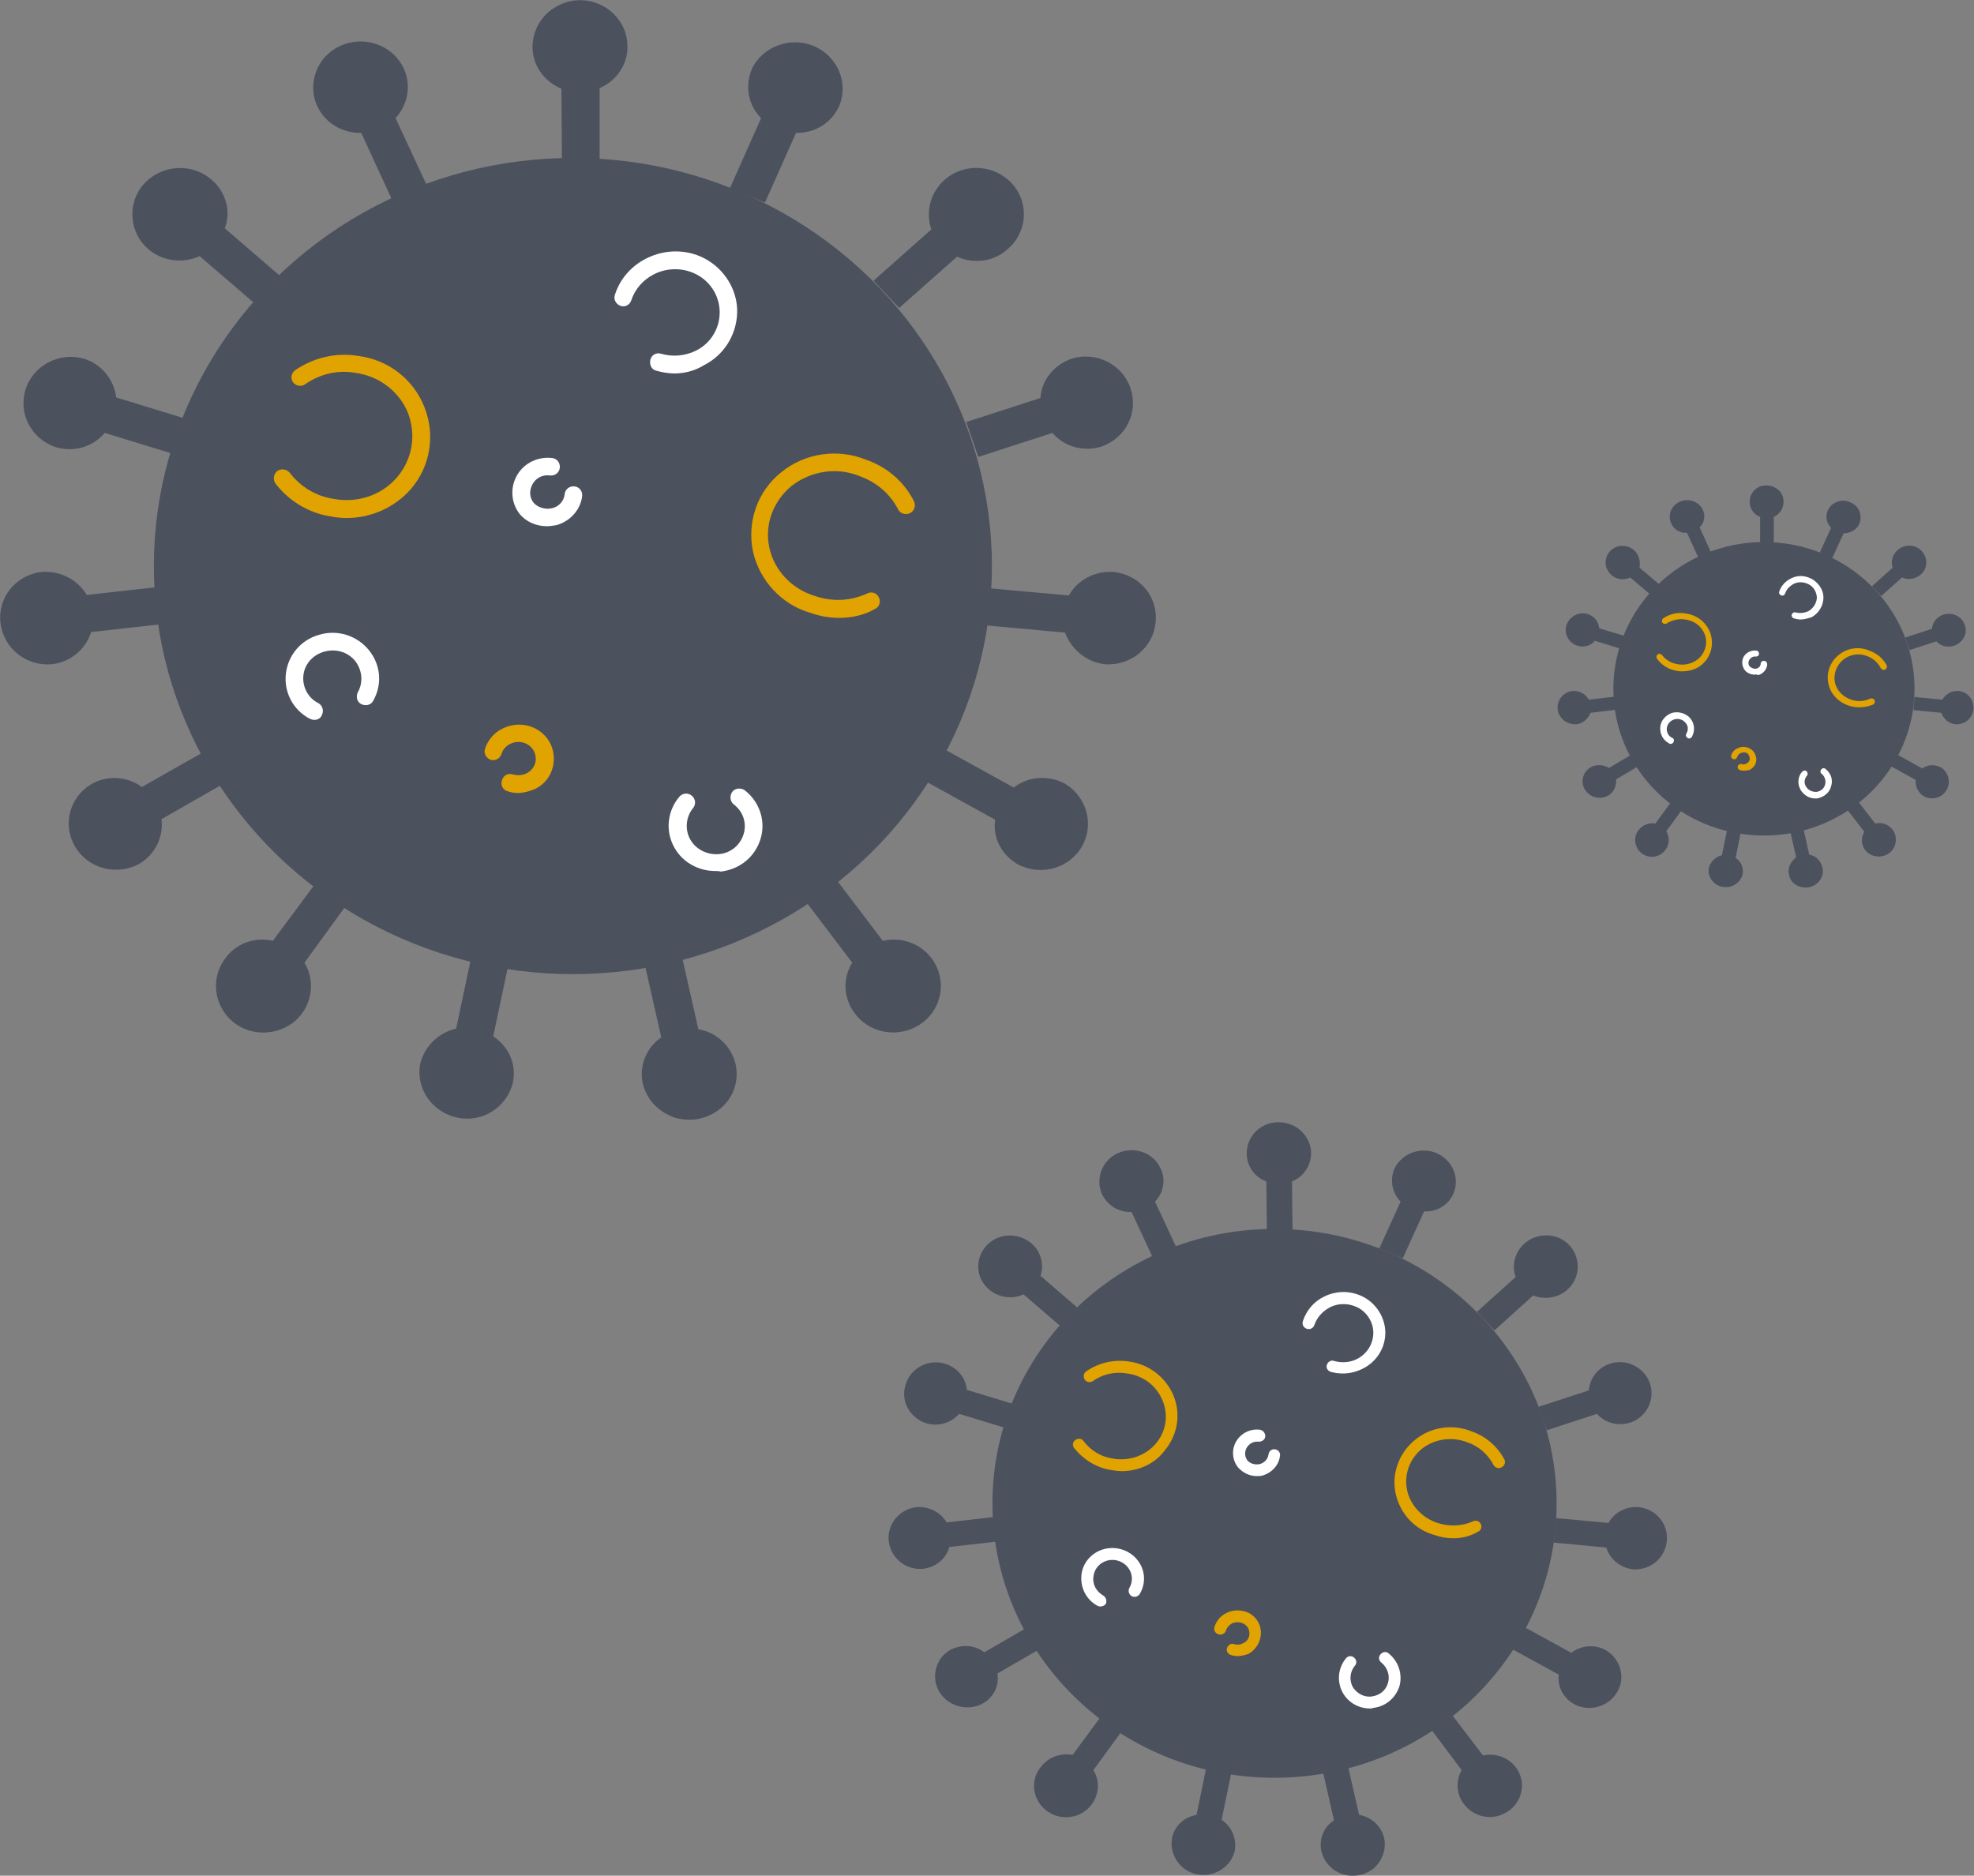 <?xml version="1.0" encoding="utf-8"?>
<!-- Generator: Adobe Illustrator 22.1.0, SVG Export Plug-In . SVG Version: 6.00 Build 0)  -->
<svg version="1.1" id="Layer_1" xmlns="http://www.w3.org/2000/svg" xmlns:xlink="http://www.w3.org/1999/xlink" x="0px" y="0px"
	 viewBox="0 0 361.8 343.8" style="enable-background:new 0 0 361.8 343.8;" xml:space="preserve">
<rect x="0" y="0" width="361.8" height="343.8" fill="#808080" stroke="none"/>
<style type="text/css">
	.st0{fill:#4C515E;}
	.st1{fill:#E1A300;}
	.st2{fill:#FFFFFF;}
</style>
<g id="Virus_1_" transform="translate(0, 0.15)">
	<path id="Path_43_" class="st0" d="M153.8,19.3c1.8-4.3-0.3-9.1-4.6-11c-4.3-1.8-9.4,0-11.4,4.2c-1.3,3.1-0.7,6.6,1.7,9l-5.7,12.8
		l6.4,2.7l5.7-12.8C149.3,24.3,152.4,22.4,153.8,19.3L153.8,19.3z"/>
	<path id="Path_42_" class="st0" d="M184.7,45.5c3.3-2.8,3.9-7.6,1.5-11.1c-2.4-3.5-7.2-4.8-11.1-2.9c-3.9,1.9-5.8,6.3-4.4,10.4
		l-10.6,9.4l4.7,5l10.6-9.4C178.5,48.3,182.2,47.8,184.7,45.5L184.7,45.5z"/>
	<path id="Path_41_" class="st0" d="M201.9,81.7c4.5-1.6,6.8-6.3,5.3-10.7c-1.5-4.4-6.3-6.8-10.8-5.4c-3.2,1.1-5.5,3.9-5.7,7.2
		l-13.6,4.4l2.2,6.4l13.6-4.4C195.1,81.8,198.7,82.7,201.9,81.7z"/>
	<path id="Path_40_" class="st0" d="M202.6,121.6c4.7,0.3,8.8-3.1,9.2-7.7c0.5-4.6-2.9-8.7-7.6-9.2c-3.4-0.3-6.7,1.4-8.3,4.3
		l-14.3-1.3l-0.7,6.8l14.3,1.3C196.4,119,199.3,121.3,202.6,121.6L202.6,121.6z"/>
	<path id="Path_39_" class="st0" d="M186.6,158.3c4.2,2.2,9.4,0.7,11.7-3.3c2.3-4,0.9-9.1-3.1-11.5c-3-1.6-6.7-1.4-9.4,0.7
		l-12.5-6.9l-3.4,5.9l12.5,6.9C181.9,153.4,183.6,156.6,186.6,158.3L186.6,158.3z"/>
	<path id="Path_38_" class="st0" d="M156.6,185.5c2.5,3.5,7.3,4.6,11.2,2.6c3.9-2,5.6-6.5,4.1-10.5c-1.5-4-5.8-6.3-10.1-5.3
		l-8.5-11.2l-5.6,4l8.5,11.2C154.4,179.2,154.6,182.8,156.6,185.5L156.6,185.5z"/>
	<path id="Path_37_" class="st0" d="M117.8,198.4c0.7,3,2.9,5.3,5.9,6.3c3,0.9,6.2,0.2,8.5-1.8c2.3-2,3.3-5.1,2.6-8.1
		c-0.8-3.2-3.4-5.7-6.8-6.3l-3.1-13.7l-6.8,1.5l3.1,13.7C118.5,191.8,117.1,195.2,117.8,198.4z"/>
	<path id="Path_36_" class="st0" d="M77,194.9c-0.8,4.5,2.2,8.8,6.8,9.8s9.1-1.9,10.2-6.4c0.7-3.3-0.7-6.6-3.6-8.5l2.9-13.7
		l-6.8-1.4l-2.9,13.7C80.4,189.1,77.8,191.6,77,194.9L77,194.9z"/>
	<path id="Path_35_" class="st0" d="M41.3,175.5c-2.6,3.4-2.2,8.2,0.9,11.2c3.1,3,8,3.2,11.5,0.6c3.4-2.6,4.3-7.4,2.1-11l8.3-11.4
		l-5.7-3.9L50,172.3C46.7,171.5,43.2,172.8,41.3,175.5z"/>
	<path id="Path_34_" class="st0" d="M16.7,143.6c-4,2.4-5.3,7.5-2.9,11.5s7.6,5.3,11.7,3.1c2.9-1.7,4.5-4.9,4.1-8.2l12.4-7.1
		l-3.5-5.9L26,144.1C23.3,142.1,19.6,141.9,16.7,143.6z"/>
	<path id="Path_33_" class="st0" d="M7.5,104.7c-4.7,0.6-8,4.8-7.4,9.4s4.7,7.9,9.4,7.5c3.4-0.4,6.2-2.7,7.2-5.9l14.3-1.6l-0.8-6.8
		l-14.3,1.6C14.2,106,10.9,104.4,7.5,104.7L7.5,104.7z"/>
	<path id="Path_32_" class="st0" d="M15.4,65.6c-4.5-1.3-9.3,1.2-10.7,5.6c-1.4,4.4,1,9.1,5.5,10.6c3.3,1,6.8,0,9-2.6l13.7,4.2
		l2.1-6.5l-13.7-4.2C20.9,69.4,18.6,66.6,15.4,65.6z"/>
	<path id="Path_31_" class="st0" d="M38.9,32.9c-3.2-2.9-8.1-3-11.5-0.3c-3.4,2.7-4.1,7.5-1.8,11.1s7.1,4.9,11,3.1l10.8,9.3L52,51
		l-10.8-9.3C42.4,38.6,41.4,35.1,38.9,32.9L38.9,32.9z"/>
	<path id="Path_30_" class="st0" d="M74,12.4c-2-4.3-7.2-6.1-11.5-4.2c-4.4,1.9-6.3,7-4.3,11.2c1.4,3,4.6,4.9,8,4.8L72.1,37l6.3-2.8
		l-5.9-12.7C74.8,19,75.4,15.4,74,12.4L74,12.4z"/>
	<path id="Path_29_" class="st0" d="M115,8.3c0-3-1.7-5.8-4.4-7.3s-6-1.5-8.7,0.1c-2.7,1.5-4.3,4.4-4.3,7.4c0,3.3,2.1,6.3,5.3,7.6
		l0.1,14l6.9-0.1L109.9,16C113,14.7,115.1,11.6,115,8.3z"/>
	<ellipse id="Oval_1_" class="st0" cx="105" cy="103.6" rx="76.8" ry="74.8"/>
	<g>
		<path id="Path_28_" class="st0" d="M90.3,137.6c0.4-1.2,1.3-2.2,2.4-2.8c1.5-0.8,3.3-0.7,4.8,0.2c1.5,0.9,2.3,2.5,2.2,4.1
			s-1.1,3.2-2.6,3.9c-1.1,0.6-2.5,0.7-3.7,0.4"/>
		<path class="st1" d="M94.9,145.2c-0.6,0-1.2-0.1-1.8-0.3c-0.9-0.2-1.4-1.1-1.1-2c0.2-0.9,1.1-1.4,2-1.1c0.8,0.2,1.7,0.2,2.5-0.2
			c1-0.5,1.7-1.5,1.7-2.6c0-1.1-0.5-2.1-1.5-2.7c-1-0.6-2.2-0.6-3.2-0.1c-0.8,0.4-1.4,1.1-1.6,1.9c-0.3,0.8-1.2,1.3-2,1
			c-0.8-0.3-1.3-1.2-1-2c0.5-1.6,1.7-3,3.2-3.7c2-1,4.4-1,6.4,0.2c2,1.2,3.1,3.3,3,5.6c-0.1,2.3-1.4,4.3-3.5,5.3
			C97,144.9,95.9,145.2,94.9,145.2z"/>
	</g>
	<g>
		<path id="Path_27_" class="st0" d="M135.4,145.9c2.2,1.7,3.1,4.5,2.3,7.2c-0.8,2.6-3.1,4.5-5.9,4.8c-2.8,0.3-5.5-1.1-6.8-3.5
			c-1.3-2.4-1.1-5.4,0.7-7.5"/>
		<path class="st2" d="M131.1,159.5c-3.1,0-6-1.6-7.5-4.3c-1.7-3-1.3-6.7,0.9-9.3c0.6-0.7,1.6-0.8,2.3-0.2c0.7,0.6,0.8,1.6,0.2,2.3
			c-1.3,1.6-1.5,3.9-0.5,5.7c1,1.8,3.1,2.9,5.3,2.7c2.2-0.2,3.9-1.7,4.5-3.7c0.6-2-0.1-4.1-1.8-5.4c-0.7-0.5-0.8-1.6-0.3-2.3
			c0.5-0.7,1.6-0.8,2.3-0.3c2.7,2.1,3.9,5.6,2.9,8.9c-1,3.3-3.8,5.6-7.3,6C131.7,159.5,131.4,159.5,131.1,159.5z"/>
	</g>
	<g>
		<path id="Path_26_" class="st0" d="M159.8,110.1c-3.4,1.6-7.2,1.8-10.7,0.5c-4.8-1.4-8.5-5.3-9.5-10.1c-1-4.8,0.8-9.8,4.6-12.9
			c3.9-3.1,9.2-4,13.9-2.1c3.5,1.2,6.3,3.6,8,6.9"/>
		<path class="st1" d="M153.8,113.1c-1.8,0-3.5-0.3-5.2-0.9c-5.3-1.5-9.4-5.9-10.6-11.3c-1.1-5.4,0.8-11,5.2-14.5
			c4.3-3.5,10.3-4.4,15.5-2.3c3.8,1.3,7,4,8.8,7.6c0.4,0.8,0.1,1.8-0.7,2.2c-0.8,0.4-1.8,0.1-2.2-0.7c-1.5-2.9-4-5-7.1-6.1
			c-4.2-1.7-8.9-0.9-12.4,1.8c-3.4,2.8-5,7.1-4.1,11.3c0.9,4.2,4.1,7.6,8.4,8.9c3.2,1.1,6.6,0.9,9.6-0.5c0.8-0.4,1.8,0,2.1,0.8
			c0.4,0.8,0,1.8-0.8,2.1C158.4,112.6,156.1,113.1,153.8,113.1z"/>
	</g>
	<g>
		<path id="Path_25_" class="st0" d="M114.3,54.4c0.8-2.5,2.6-4.5,5-5.7c3.1-1.6,6.8-1.4,9.7,0.4c2.9,1.8,4.7,5,4.5,8.4
			c-0.1,3.4-2.1,6.4-5.2,8c-2.3,1.2-5,1.5-7.6,0.7"/>
		<path class="st2" d="M123.6,68.3c-1.1,0-2.2-0.2-3.3-0.5c-0.9-0.2-1.3-1.1-1.1-2c0.2-0.9,1.1-1.4,2-1.1c2.1,0.6,4.4,0.4,6.4-0.6
			c2.6-1.3,4.2-3.9,4.3-6.7c0.1-2.8-1.3-5.5-3.8-7c-2.5-1.5-5.6-1.6-8.2-0.3c-2,1-3.5,2.7-4.2,4.8c-0.3,0.9-1.2,1.3-2,1
			c-0.8-0.3-1.3-1.2-1-2c0.9-2.9,3-5.3,5.8-6.7c3.6-1.8,7.9-1.7,11.3,0.4c3.4,2.1,5.5,5.9,5.3,9.8c-0.2,4-2.5,7.6-6.1,9.4
			C127.4,67.8,125.5,68.3,123.6,68.3z"/>
	</g>
	<g>
		<path id="Path_24_" class="st0" d="M105.1,90.5c-0.2,1.9-1.6,3.5-3.5,4c-1.9,0.5-3.9-0.1-5.1-1.6c-1.1-1.5-1.3-3.6-0.3-5.2
			c1-1.6,2.9-2.6,4.8-2.3"/>
		<path class="st2" d="M100.2,96.3c-1.9,0-3.8-0.8-5-2.3c-1.6-2.1-1.7-4.9-0.4-7.1c1.3-2.2,3.8-3.4,6.4-3.1c0.9,0.1,1.5,0.9,1.4,1.8
			c-0.1,0.9-0.9,1.5-1.8,1.4c-1.4-0.2-2.6,0.5-3.2,1.6c-0.6,1.1-0.6,2.4,0.2,3.4c0.8,0.9,2.2,1.3,3.4,1c1.3-0.3,2.2-1.4,2.3-2.6
			c0.1-0.9,0.9-1.5,1.8-1.4c0.9,0.1,1.5,0.9,1.4,1.8c-0.3,2.5-2.2,4.6-4.7,5.3C101.4,96.2,100.8,96.3,100.2,96.3z"/>
	</g>
	<g>
		<path id="Path_23_" class="st0" d="M57.6,130.2c-2.5-1.3-3.9-3.9-3.6-6.7c0.3-2.7,2.3-5,4.9-5.8s5.6,0.1,7.4,2.3
			c1.8,2.1,2,5.1,0.7,7.5"/>
		<path class="st2" d="M57.6,131.8c-0.3,0-0.5-0.1-0.8-0.2c-3.1-1.6-4.8-4.9-4.4-8.3c0.4-3.4,2.8-6.2,6.1-7.1c3.3-1,6.9,0.1,9.1,2.8
			c2.2,2.7,2.5,6.3,0.8,9.3c-0.4,0.8-1.4,1-2.2,0.6c-0.8-0.4-1-1.4-0.6-2.2c1-1.8,0.8-4-0.5-5.7c-1.4-1.7-3.6-2.3-5.7-1.7
			c-2.1,0.6-3.6,2.3-3.8,4.4c-0.2,2.1,0.9,4.1,2.7,5c0.8,0.4,1.1,1.4,0.7,2.2C58.8,131.5,58.2,131.8,57.6,131.8z"/>
	</g>
	<g>
		<path id="Path_22_" class="st0" d="M54.9,69.1c3-2.1,6.8-2.9,10.5-2.4c4.9,0.7,9.1,3.9,10.9,8.4c1.8,4.5,0.9,9.6-2.2,13.3
			c-3.2,3.7-8.2,5.5-13.1,4.6c-3.6-0.6-6.9-2.5-9.1-5.4"/>
		<path class="st1" d="M63.5,94.8c-0.9,0-1.9-0.1-2.9-0.3c-4-0.6-7.6-2.8-10.1-6c-0.5-0.7-0.4-1.7,0.3-2.3c0.7-0.5,1.7-0.4,2.3,0.3
			c2,2.6,4.8,4.3,8.1,4.8c4.4,0.8,8.8-0.7,11.6-4c2.8-3.3,3.5-7.7,2-11.7c-1.6-4-5.3-6.8-9.6-7.4c-3.3-0.6-6.6,0.2-9.3,2.1
			c-0.7,0.5-1.7,0.3-2.2-0.4c-0.5-0.7-0.3-1.7,0.4-2.2c3.4-2.3,7.5-3.3,11.6-2.6c5.5,0.7,10.1,4.3,12.1,9.4c2,5.1,1.1,10.8-2.5,15
			C72.3,92.9,68,94.8,63.5,94.8z"/>
	</g>
</g>
<g id="Virus_2_" transform="translate(0, 0.15)">
	<path id="Path_44_" class="st0" d="M340.8,95.8c0.6-1.5-0.1-3.3-1.7-3.9c-1.6-0.7-3.4,0-4.1,1.5c-0.5,1.1-0.2,2.4,0.6,3.2l-2.1,4.6
		l2.3,1l2.1-4.6C339.2,97.6,340.4,96.9,340.8,95.8L340.8,95.8z"/>
	<path id="Path_21_" class="st0" d="M352,105.2c1.2-1,1.4-2.7,0.5-4c-0.9-1.3-2.6-1.7-4-1c-1.4,0.7-2.1,2.3-1.6,3.7l-3.8,3.4
		l1.7,1.8l3.8-3.4C349.7,106.2,351,106,352,105.2L352,105.2z"/>
	<path id="Path_20_" class="st0" d="M358.2,118.2c1.6-0.6,2.5-2.3,1.9-3.8c-0.5-1.6-2.3-2.4-3.9-1.9c-1.2,0.4-2,1.4-2.1,2.6
		l-4.9,1.6l0.8,2.3l4.9-1.6C355.7,118.3,357,118.6,358.2,118.2z"/>
	<path id="Path_19_" class="st0" d="M358.4,132.6c1.7,0.1,3.2-1.1,3.3-2.8s-1-3.1-2.7-3.3c-1.2-0.1-2.4,0.5-3,1.6l-5.1-0.5l-0.2,2.4
		l5.1,0.5C356.2,131.6,357.2,132.5,358.4,132.6L358.4,132.6z"/>
	<path id="Path_18_" class="st0" d="M352.6,145.8c1.5,0.8,3.4,0.3,4.2-1.2c0.8-1.4,0.3-3.3-1.1-4.1c-1.1-0.6-2.4-0.5-3.4,0.2
		l-4.5-2.5l-1.2,2.1l4.5,2.5C351,144,351.6,145.2,352.6,145.8L352.6,145.8z"/>
	<path id="Path_17_" class="st0" d="M341.8,155.6c0.9,1.2,2.6,1.6,4,0.9c1.4-0.7,2-2.3,1.5-3.8c-0.5-1.4-2.1-2.3-3.6-1.9l-3.1-4
		l-2,1.5l3.1,4C341.1,153.3,341.1,154.6,341.8,155.6L341.8,155.6z"/>
	<path id="Path_16_" class="st0" d="M327.9,160.2c0.2,1.1,1,1.9,2.1,2.2c1.1,0.3,2.2,0.1,3.1-0.7c0.8-0.7,1.2-1.8,0.9-2.9
		c-0.3-1.2-1.2-2.1-2.4-2.3l-1.1-4.9l-2.4,0.5l1.1,4.9C328.1,157.8,327.6,159.1,327.9,160.2z"/>
	<path id="Path_15_" class="st0" d="M313.2,158.9c-0.3,1.6,0.8,3.2,2.5,3.5s3.3-0.7,3.7-2.3c0.2-1.2-0.3-2.4-1.3-3l1-4.9l-2.5-0.5
		l-1,4.9C314.4,156.9,313.5,157.8,313.2,158.9L313.2,158.9z"/>
	<path id="Path_14_" class="st0" d="M300.3,152c-0.9,1.2-0.8,2.9,0.3,4c1.1,1.1,2.9,1.2,4.1,0.2c1.2-1,1.5-2.6,0.7-4l3-4.1l-2-1.4
		l-3,4.1C302.3,150.6,301.1,151,300.3,152z"/>
	<path id="Path_13_" class="st0" d="M291.5,140.5c-1.4,0.9-1.9,2.7-1,4.1c0.9,1.4,2.7,1.9,4.2,1.1c1.1-0.6,1.6-1.8,1.5-3l4.4-2.6
		l-1.3-2.1l-4.4,2.6C293.9,140,292.6,139.9,291.5,140.5z"/>
	<path id="Path_12_" class="st0" d="M288.2,126.5c-1.7,0.2-2.9,1.7-2.7,3.4c0.2,1.6,1.7,2.8,3.4,2.7c1.2-0.1,2.2-1,2.6-2.1l5.1-0.6
		l-0.3-2.4l-5.1,0.6C290.6,127,289.4,126.4,288.2,126.5L288.2,126.5z"/>
	<path id="Path_11_" class="st0" d="M291,112.4c-1.6-0.5-3.3,0.4-3.9,2c-0.5,1.6,0.4,3.3,2,3.8c1.2,0.4,2.5,0,3.2-0.9l4.9,1.5
		l0.8-2.3l-4.9-1.5C293,113.8,292.2,112.8,291,112.4z"/>
	<path id="Path_10_" class="st0" d="M299.5,100.7c-1.2-1-2.9-1.1-4.1-0.1c-1.2,1-1.5,2.7-0.6,4c0.8,1.3,2.5,1.8,4,1.1l3.9,3.3
		l1.7-1.8l-3.9-3.3C300.7,102.7,300.4,101.5,299.5,100.7L299.5,100.7z"/>
	<path id="Path_9_" class="st0" d="M312.1,93.3c-0.7-1.5-2.6-2.2-4.2-1.5c-1.6,0.7-2.3,2.5-1.6,4c0.5,1.1,1.6,1.8,2.9,1.7l2.1,4.6
		l2.3-1l-2.1-4.6C312.4,95.7,312.6,94.4,312.1,93.3L312.1,93.3z"/>
	<path id="Path_8_" class="st0" d="M326.9,91.8c0-1.1-0.6-2.1-1.6-2.6s-2.2-0.5-3.1,0s-1.6,1.6-1.5,2.7c0,1.2,0.8,2.3,1.9,2.7l0,5
		l2.5,0l0-5C326.2,94.1,326.9,93,326.9,91.8z"/>
	<ellipse id="Oval_2_" class="st0" cx="323.3" cy="126.1" rx="27.6" ry="26.9"/>
	<g>
		<path id="Path_7_" class="st0" d="M318,138.3c0.1-0.4,0.5-0.8,0.9-1c0.5-0.3,1.2-0.3,1.7,0.1c0.5,0.3,0.8,0.9,0.8,1.5
			c0,0.6-0.4,1.1-0.9,1.4c-0.4,0.2-0.9,0.3-1.3,0.1"/>
		<path class="st1" d="M319.6,141.1c-0.2,0-0.4,0-0.7-0.1c-0.3-0.1-0.5-0.4-0.4-0.7c0.1-0.3,0.4-0.5,0.7-0.4
			c0.3,0.1,0.6,0.1,0.9-0.1c0.4-0.2,0.6-0.5,0.6-0.9c0-0.4-0.2-0.8-0.5-1c-0.3-0.2-0.8-0.2-1.2,0c-0.3,0.1-0.5,0.4-0.6,0.7
			c-0.1,0.3-0.4,0.5-0.7,0.4c-0.3-0.1-0.5-0.4-0.4-0.7c0.2-0.6,0.6-1.1,1.2-1.3c0.7-0.4,1.6-0.3,2.3,0.1c0.7,0.4,1.1,1.2,1.1,2
			c0,0.8-0.5,1.5-1.3,1.9C320.4,141,320,141.1,319.6,141.1z"/>
	</g>
	<g>
		<path id="Path_6_" class="st0" d="M334.2,141.3c0.8,0.6,1.1,1.6,0.8,2.6c-0.3,0.9-1.1,1.6-2.1,1.7c-1,0.1-2-0.4-2.5-1.3
			c-0.5-0.9-0.4-1.9,0.2-2.7"/>
		<path class="st2" d="M332.7,146.2c-1.1,0-2.1-0.6-2.7-1.6c-0.6-1.1-0.5-2.4,0.3-3.3c0.2-0.2,0.6-0.3,0.8-0.1
			c0.2,0.2,0.3,0.6,0.1,0.8c-0.5,0.6-0.6,1.4-0.2,2c0.4,0.7,1.1,1,1.9,1c0.8-0.1,1.4-0.6,1.6-1.3c0.2-0.7,0-1.5-0.6-2
			c-0.3-0.2-0.3-0.6-0.1-0.8c0.2-0.3,0.6-0.3,0.8-0.1c1,0.8,1.4,2,1,3.2c-0.3,1.2-1.4,2-2.6,2.2
			C332.9,146.2,332.8,146.2,332.7,146.2z"/>
	</g>
	<g>
		<path id="Path_5_" class="st0" d="M343,128.5c-1.2,0.6-2.6,0.6-3.9,0.2c-1.7-0.5-3.1-1.9-3.4-3.6c-0.4-1.7,0.3-3.5,1.7-4.6
			s3.3-1.4,5-0.8c1.3,0.4,2.3,1.3,2.9,2.5"/>
		<path class="st1" d="M340.8,129.5c-0.6,0-1.3-0.1-1.9-0.3c-1.9-0.6-3.4-2.1-3.8-4.1c-0.4-1.9,0.3-3.9,1.9-5.2
			c1.6-1.3,3.7-1.6,5.6-0.8c1.4,0.5,2.5,1.4,3.2,2.7c0.1,0.3,0,0.6-0.3,0.8c-0.3,0.1-0.6,0-0.8-0.3c-0.5-1-1.4-1.8-2.5-2.2
			c-1.5-0.6-3.2-0.3-4.4,0.7c-1.2,1-1.8,2.6-1.5,4.1c0.3,1.5,1.5,2.7,3,3.2c1.2,0.4,2.4,0.3,3.5-0.2c0.3-0.1,0.6,0,0.8,0.3
			c0.1,0.3,0,0.6-0.3,0.8C342.5,129.3,341.7,129.5,340.8,129.5z"/>
	</g>
	<g>
		<path id="Path_4_" class="st0" d="M326.6,108.4c0.3-0.9,0.9-1.6,1.8-2.1c1.1-0.6,2.4-0.5,3.5,0.1c1.1,0.7,1.7,1.8,1.6,3
			c0,1.2-0.8,2.3-1.9,2.9c-0.8,0.4-1.8,0.5-2.7,0.3"/>
		<path class="st2" d="M330,113.4c-0.4,0-0.8-0.1-1.2-0.2c-0.3-0.1-0.5-0.4-0.4-0.7c0.1-0.3,0.4-0.5,0.7-0.4
			c0.8,0.2,1.6,0.1,2.3-0.2c0.9-0.5,1.5-1.4,1.6-2.4c0-1-0.5-2-1.4-2.5c-0.9-0.5-2-0.6-2.9-0.1c-0.7,0.4-1.3,1-1.5,1.7
			c-0.1,0.3-0.4,0.5-0.7,0.4c-0.3-0.1-0.5-0.4-0.4-0.7c0.3-1,1.1-1.9,2.1-2.4c1.3-0.7,2.8-0.6,4.1,0.2c1.2,0.8,2,2.1,1.9,3.5
			c-0.1,1.4-0.9,2.7-2.2,3.4C331.3,113.2,330.7,113.4,330,113.4z"/>
	</g>
	<g>
		<path id="Path_3_" class="st0" d="M323.3,121.4c-0.1,0.7-0.6,1.2-1.3,1.4c-0.7,0.2-1.4,0-1.8-0.6c-0.4-0.6-0.5-1.3-0.1-1.9
			c0.4-0.6,1-0.9,1.7-0.8"/>
		<path class="st2" d="M321.6,123.5c-0.7,0-1.4-0.3-1.8-0.8c-0.6-0.8-0.6-1.8-0.2-2.5c0.5-0.8,1.4-1.2,2.3-1.1
			c0.3,0,0.5,0.3,0.5,0.6c0,0.3-0.3,0.5-0.6,0.5c-0.5-0.1-0.9,0.2-1.2,0.6c-0.2,0.4-0.2,0.9,0.1,1.2c0.3,0.3,0.8,0.5,1.2,0.4
			c0.5-0.1,0.8-0.5,0.8-0.9c0-0.3,0.3-0.6,0.7-0.5c0.3,0,0.5,0.3,0.5,0.7c-0.1,0.9-0.8,1.7-1.7,1.9
			C322,123.4,321.8,123.5,321.6,123.5z"/>
	</g>
	<g>
		<path id="Path_2_" class="st0" d="M306.2,135.7c-0.9-0.5-1.4-1.4-1.3-2.4c0.1-1,0.8-1.8,1.8-2.1c1-0.3,2,0,2.6,0.8
			c0.6,0.8,0.7,1.8,0.2,2.7"/>
		<path class="st2" d="M306.2,136.2c-0.1,0-0.2,0-0.3-0.1c-1.1-0.6-1.7-1.7-1.6-3c0.1-1.2,1-2.2,2.2-2.6c1.2-0.3,2.5,0.1,3.3,1
			c0.8,1,0.9,2.3,0.3,3.4c-0.2,0.3-0.5,0.4-0.8,0.2c-0.3-0.2-0.4-0.5-0.2-0.8c0.4-0.7,0.3-1.5-0.2-2c-0.5-0.6-1.3-0.8-2-0.6
			c-0.7,0.2-1.3,0.8-1.4,1.6c-0.1,0.7,0.3,1.5,1,1.8c0.3,0.1,0.4,0.5,0.2,0.8C306.6,136.1,306.4,136.2,306.2,136.2z"/>
	</g>
	<g>
		<path id="Path_1_" class="st0" d="M305.2,113.7c1.1-0.8,2.4-1.1,3.8-0.8c1.8,0.2,3.3,1.4,3.9,3s0.3,3.5-0.8,4.8s-2.9,2-4.7,1.6
			c-1.3-0.2-2.5-0.9-3.3-1.9"/>
		<path class="st1" d="M308.3,122.9c-0.3,0-0.7,0-1-0.1c-1.4-0.2-2.7-1-3.6-2.2c-0.2-0.3-0.1-0.6,0.1-0.8c0.3-0.2,0.6-0.1,0.8,0.1
			c0.7,0.9,1.7,1.5,2.9,1.7c1.6,0.3,3.2-0.3,4.2-1.4c1-1.2,1.3-2.8,0.7-4.2c-0.6-1.4-1.9-2.4-3.5-2.6c-1.2-0.2-2.4,0.1-3.4,0.7
			c-0.3,0.2-0.6,0.1-0.8-0.1c-0.2-0.3-0.1-0.6,0.1-0.8c1.2-0.8,2.7-1.2,4.2-0.9c2,0.3,3.6,1.5,4.4,3.4c0.7,1.8,0.4,3.9-0.9,5.4
			C311.5,122.3,310,122.9,308.3,122.9z"/>
	</g>
</g>
<g id="Virus_3_" transform="translate(0, 0.15)">
	<path id="Path_66_" class="st0" d="M266.4,218.6c1.2-2.9-0.2-6.1-3.1-7.4c-2.9-1.2-6.3,0-7.7,2.8c-0.9,2.1-0.5,4.4,1.1,6.1
		l-3.9,8.6l4.3,1.8l3.9-8.6C263.4,222,265.5,220.7,266.4,218.6L266.4,218.6z"/>
	<path id="Path_65_" class="st0" d="M287.2,236.3c2.2-1.9,2.6-5.1,1-7.5c-1.6-2.4-4.8-3.2-7.5-1.9c-2.6,1.3-3.9,4.3-2.9,7l-7.1,6.4
		l3.2,3.4l7.1-6.4C283,238.1,285.5,237.8,287.2,236.3L287.2,236.3z"/>
	<path id="Path_64_" class="st0" d="M298.8,260.6c3-1,4.6-4.2,3.6-7.2c-1-2.9-4.3-4.6-7.3-3.6c-2.2,0.7-3.7,2.6-3.9,4.9l-9.2,3
		l1.5,4.3l9.2-3C294.2,260.7,296.6,261.3,298.8,260.6z"/>
	<path id="Path_63_" class="st0" d="M299.3,287.5c3.2,0.2,5.9-2.1,6.2-5.2c0.3-3.1-1.9-5.8-5.1-6.2c-2.3-0.2-4.5,0.9-5.6,2.9
		l-9.6-0.9l-0.4,4.5l9.6,0.9C295.1,285.7,297,287.2,299.3,287.5L299.3,287.5z"/>
	<path id="Path_62_" class="st0" d="M288.5,312.2c2.8,1.5,6.3,0.5,7.9-2.2s0.6-6.1-2.1-7.7c-2-1.1-4.5-0.9-6.3,0.5l-8.4-4.6l-2.3,4
		l8.4,4.6C285.4,308.9,286.5,311.1,288.5,312.2L288.5,312.2z"/>
	<path id="Path_61_" class="st0" d="M268.3,330.5c1.7,2.3,4.9,3.1,7.5,1.7c2.6-1.3,3.8-4.4,2.8-7c-1-2.7-3.9-4.2-6.8-3.6L266,314
		l-3.8,2.7l5.7,7.6C266.8,326.2,266.9,328.7,268.3,330.5L268.3,330.5z"/>
	<path id="Path_60_" class="st0" d="M242.2,339.2c0.5,2,2,3.6,4,4.2s4.2,0.1,5.7-1.2c1.5-1.4,2.2-3.5,1.8-5.4
		c-0.5-2.2-2.3-3.9-4.6-4.3l-2.1-9.2l-4.6,1l2.1,9.2C242.6,334.7,241.7,337,242.2,339.2z"/>
	<path id="Path_59_" class="st0" d="M214.8,336.8c-0.5,3,1.5,6,4.6,6.6c3.1,0.6,6.2-1.3,6.9-4.3c0.4-2.2-0.5-4.4-2.4-5.7l1.9-9.2
		l-4.6-0.9l-1.9,9.2C217,332.9,215.2,334.6,214.8,336.8L214.8,336.8z"/>
	<path id="Path_58_" class="st0" d="M190.7,323.8c-1.8,2.3-1.5,5.5,0.6,7.5s5.4,2.2,7.7,0.4c2.3-1.8,2.9-5,1.4-7.4l5.6-7.7l-3.8-2.7
		l-5.6,7.6C194.3,321.1,192,322,190.7,323.8z"/>
	<path id="Path_57_" class="st0" d="M174.1,302.3c-2.7,1.6-3.5,5.1-1.9,7.7s5.1,3.6,7.9,2.1c2-1.1,3.1-3.3,2.7-5.5l8.3-4.8l-2.4-3.9
		l-8.3,4.8C178.6,301.3,176.1,301.2,174.1,302.3z"/>
	<path id="Path_56_" class="st0" d="M167.9,276.1c-3.1,0.4-5.4,3.2-5,6.3c0.4,3.1,3.2,5.3,6.3,5c2.3-0.3,4.2-1.8,4.8-4l9.6-1.1
		l-0.5-4.5l-9.6,1.1C172.4,277,170.2,275.9,167.9,276.1L167.9,276.1z"/>
	<path id="Path_55_" class="st0" d="M173.2,249.8c-3.1-0.9-6.3,0.8-7.2,3.8c-1,3,0.7,6.1,3.7,7.1c2.2,0.7,4.6,0,6.1-1.7l9.2,2.8
		l1.4-4.4l-9.2-2.8C177,252.3,175.4,250.5,173.2,249.8z"/>
	<path id="Path_54_" class="st0" d="M189.1,227.8c-2.2-1.9-5.5-2-7.7-0.2s-2.8,5-1.2,7.4c1.6,2.4,4.8,3.3,7.4,2.1l7.2,6.2l3.1-3.4
		l-7.2-6.2C191.4,231.6,190.8,229.3,189.1,227.8L189.1,227.8z"/>
	<path id="Path_53_" class="st0" d="M212.7,214c-1.3-2.9-4.8-4.1-7.8-2.8c-2.9,1.3-4.2,4.7-2.9,7.6c1,2,3.1,3.3,5.4,3.2l4,8.6
		l4.3-1.9l-4-8.6C213.3,218.4,213.7,216,212.7,214L212.7,214z"/>
	<path id="Path_52_" class="st0" d="M240.3,211.2c0-2-1.2-3.9-3-4.9c-1.8-1-4.1-1-5.9,0c-1.8,1-2.9,2.9-2.9,5c0,2.2,1.4,4.3,3.6,5.1
		l0.1,9.4l4.7,0l-0.1-9.4C239,215.5,240.3,213.4,240.3,211.2z"/>
	<ellipse id="Oval_3_" class="st0" cx="233.6" cy="275.4" rx="51.7" ry="50.3"/>
	<g>
		<path id="Path_51_" class="st0" d="M223.7,298.2c0.3-0.8,0.9-1.5,1.6-1.9c1-0.5,2.3-0.5,3.2,0.1c1,0.6,1.6,1.7,1.5,2.8
			c0,1.1-0.7,2.1-1.7,2.7c-0.8,0.4-1.7,0.5-2.5,0.2"/>
		<path class="st1" d="M226.8,303.4c-0.4,0-0.8-0.1-1.2-0.2c-0.6-0.2-0.9-0.8-0.7-1.3c0.2-0.6,0.8-0.9,1.3-0.7
			c0.6,0.2,1.2,0.1,1.7-0.2c0.7-0.3,1.1-1,1.1-1.7c0-0.7-0.3-1.4-1-1.8c-0.7-0.4-1.5-0.4-2.2-0.1c-0.5,0.3-0.9,0.7-1.1,1.3
			c-0.2,0.6-0.8,0.9-1.4,0.7c-0.6-0.2-0.9-0.8-0.7-1.4c0.4-1.1,1.1-2,2.2-2.5c1.3-0.7,3-0.6,4.3,0.1c1.3,0.8,2.1,2.2,2,3.8
			c-0.1,1.5-1,2.9-2.3,3.6C228.2,303.2,227.5,303.4,226.8,303.4z"/>
	</g>
	<g>
		<path id="Path_50_" class="st0" d="M254.1,303.8c1.5,1.1,2.1,3.1,1.6,4.8c-0.5,1.8-2.1,3.1-4,3.3s-3.7-0.7-4.6-2.3
			c-0.9-1.6-0.7-3.6,0.5-5"/>
		<path class="st2" d="M251.1,313c-2.1,0-4-1.1-5-2.9c-1.1-2-0.9-4.5,0.6-6.3c0.4-0.5,1.1-0.5,1.5-0.1c0.5,0.4,0.5,1.1,0.1,1.5
			c-0.9,1.1-1,2.6-0.4,3.8c0.7,1.2,2.1,2,3.5,1.8c1.5-0.2,2.6-1.1,3-2.5c0.4-1.3-0.1-2.8-1.2-3.7c-0.5-0.4-0.6-1-0.2-1.5
			c0.4-0.5,1.1-0.6,1.5-0.2c1.8,1.4,2.6,3.8,2,6c-0.7,2.2-2.6,3.8-4.9,4C251.6,313,251.4,313,251.1,313z"/>
	</g>
	<g>
		<path id="Path_49_" class="st0" d="M270.5,279.8c-2.3,1-4.9,1.2-7.2,0.4c-3.3-0.9-5.7-3.5-6.4-6.8c-0.7-3.2,0.5-6.6,3.1-8.7
			c2.6-2.1,6.2-2.7,9.3-1.4c2.3,0.8,4.3,2.5,5.4,4.6"/>
		<path class="st1" d="M266.4,281.8c-1.2,0-2.4-0.2-3.5-0.6c-3.6-1-6.3-3.9-7.1-7.6c-0.8-3.6,0.6-7.4,3.5-9.8
			c2.9-2.4,6.9-3,10.4-1.6c2.6,0.9,4.7,2.7,6,5.1c0.3,0.5,0.1,1.2-0.5,1.5c-0.5,0.3-1.2,0.1-1.5-0.5c-1-1.9-2.7-3.4-4.8-4.1
			c-2.8-1.1-6-0.6-8.3,1.2c-2.3,1.9-3.3,4.8-2.7,7.6c0.6,2.8,2.8,5.1,5.6,6c2.2,0.7,4.4,0.6,6.5-0.3c0.5-0.3,1.2,0,1.4,0.5
			c0.3,0.5,0,1.2-0.5,1.4C269.5,281.4,268,281.8,266.4,281.8z"/>
	</g>
	<g>
		<path id="Path_48_" class="st0" d="M239.8,242.3c0.5-1.7,1.7-3,3.3-3.8c2.1-1.1,4.6-1,6.6,0.3s3.1,3.4,3.1,5.7
			c-0.1,2.3-1.4,4.3-3.5,5.4c-1.6,0.8-3.4,1-5.1,0.5"/>
		<path class="st2" d="M246.1,251.6c-0.7,0-1.5-0.1-2.2-0.3c-0.6-0.2-0.9-0.8-0.7-1.3c0.2-0.6,0.8-0.9,1.3-0.7
			c1.4,0.4,3,0.3,4.3-0.4c1.7-0.9,2.8-2.6,2.9-4.5c0.1-1.9-0.9-3.7-2.5-4.7c-1.7-1-3.8-1.1-5.5-0.2c-1.3,0.7-2.3,1.8-2.8,3.2
			c-0.2,0.6-0.8,0.9-1.4,0.7c-0.6-0.2-0.9-0.8-0.7-1.4c0.6-1.9,2-3.6,3.9-4.5c2.4-1.2,5.3-1.1,7.6,0.3c2.3,1.4,3.7,4,3.6,6.6
			c-0.1,2.7-1.7,5.1-4.1,6.3C248.6,251.3,247.4,251.6,246.1,251.6z"/>
	</g>
	<g>
		<path id="Path_47_" class="st0" d="M233.6,266.5c-0.2,1.3-1.1,2.3-2.4,2.7c-1.3,0.4-2.6-0.1-3.5-1.1c-0.8-1-0.8-2.4-0.2-3.5
			c0.7-1.1,1.9-1.7,3.2-1.6"/>
		<path class="st2" d="M230.3,270.4c-1.3,0-2.5-0.6-3.4-1.6c-1.1-1.4-1.2-3.3-0.3-4.8c0.9-1.5,2.6-2.3,4.3-2.1c0.6,0.1,1,0.6,1,1.2
			s-0.6,1-1.2,1c-0.9-0.1-1.7,0.3-2.2,1.1c-0.4,0.7-0.4,1.6,0.1,2.3c0.5,0.6,1.4,0.9,2.3,0.7c0.8-0.2,1.5-0.9,1.6-1.8
			c0.1-0.6,0.6-1,1.2-0.9c0.6,0.1,1,0.6,0.9,1.2c-0.2,1.7-1.5,3.1-3.2,3.6C231.2,270.4,230.7,270.4,230.3,270.4z"/>
	</g>
	<g>
		<path id="Path_46_" class="st0" d="M201.7,293.2c-1.7-0.9-2.6-2.6-2.4-4.5c0.2-1.8,1.5-3.4,3.3-3.9c1.8-0.5,3.8,0.1,5,1.5
			s1.4,3.4,0.4,5"/>
		<path class="st2" d="M201.7,294.3c-0.2,0-0.3,0-0.5-0.1c-2.1-1.1-3.2-3.3-3-5.6c0.2-2.3,1.9-4.2,4.1-4.8c2.2-0.6,4.6,0.1,6.1,1.9
			c1.5,1.8,1.7,4.3,0.5,6.3c-0.3,0.5-1,0.7-1.5,0.4c-0.5-0.3-0.7-1-0.4-1.5c0.7-1.2,0.6-2.7-0.3-3.8c-0.9-1.1-2.4-1.6-3.8-1.2
			c-1.4,0.4-2.4,1.6-2.5,3c-0.2,1.4,0.6,2.7,1.8,3.4c0.5,0.3,0.7,0.9,0.5,1.5C202.5,294.1,202.1,294.3,201.7,294.3z"/>
	</g>
	<g>
		<path id="Path_45_" class="st0" d="M199.8,252.1c2-1.4,4.6-2,7-1.6c3.3,0.4,6.1,2.6,7.3,5.6c1.2,3,0.6,6.5-1.5,9
			c-2.1,2.5-5.5,3.7-8.8,3.1c-2.5-0.4-4.6-1.7-6.1-3.6"/>
		<path class="st1" d="M205.6,269.5c-0.6,0-1.3-0.1-1.9-0.2c-2.7-0.4-5.1-1.9-6.8-4c-0.4-0.5-0.3-1.2,0.2-1.5
			c0.5-0.4,1.2-0.3,1.5,0.2c1.3,1.7,3.2,2.9,5.4,3.2c2.9,0.5,5.9-0.5,7.8-2.7c1.9-2.2,2.4-5.2,1.3-7.9c-1.1-2.7-3.5-4.6-6.5-5
			c-2.2-0.4-4.5,0.1-6.3,1.4c-0.5,0.3-1.2,0.2-1.5-0.3c-0.3-0.5-0.2-1.2,0.3-1.5c2.3-1.6,5.1-2.2,7.8-1.8c3.7,0.5,6.8,2.9,8.2,6.3
			c1.4,3.4,0.7,7.3-1.7,10.1C211.6,268.2,208.6,269.5,205.6,269.5z"/>
	</g>
</g>
</svg>
